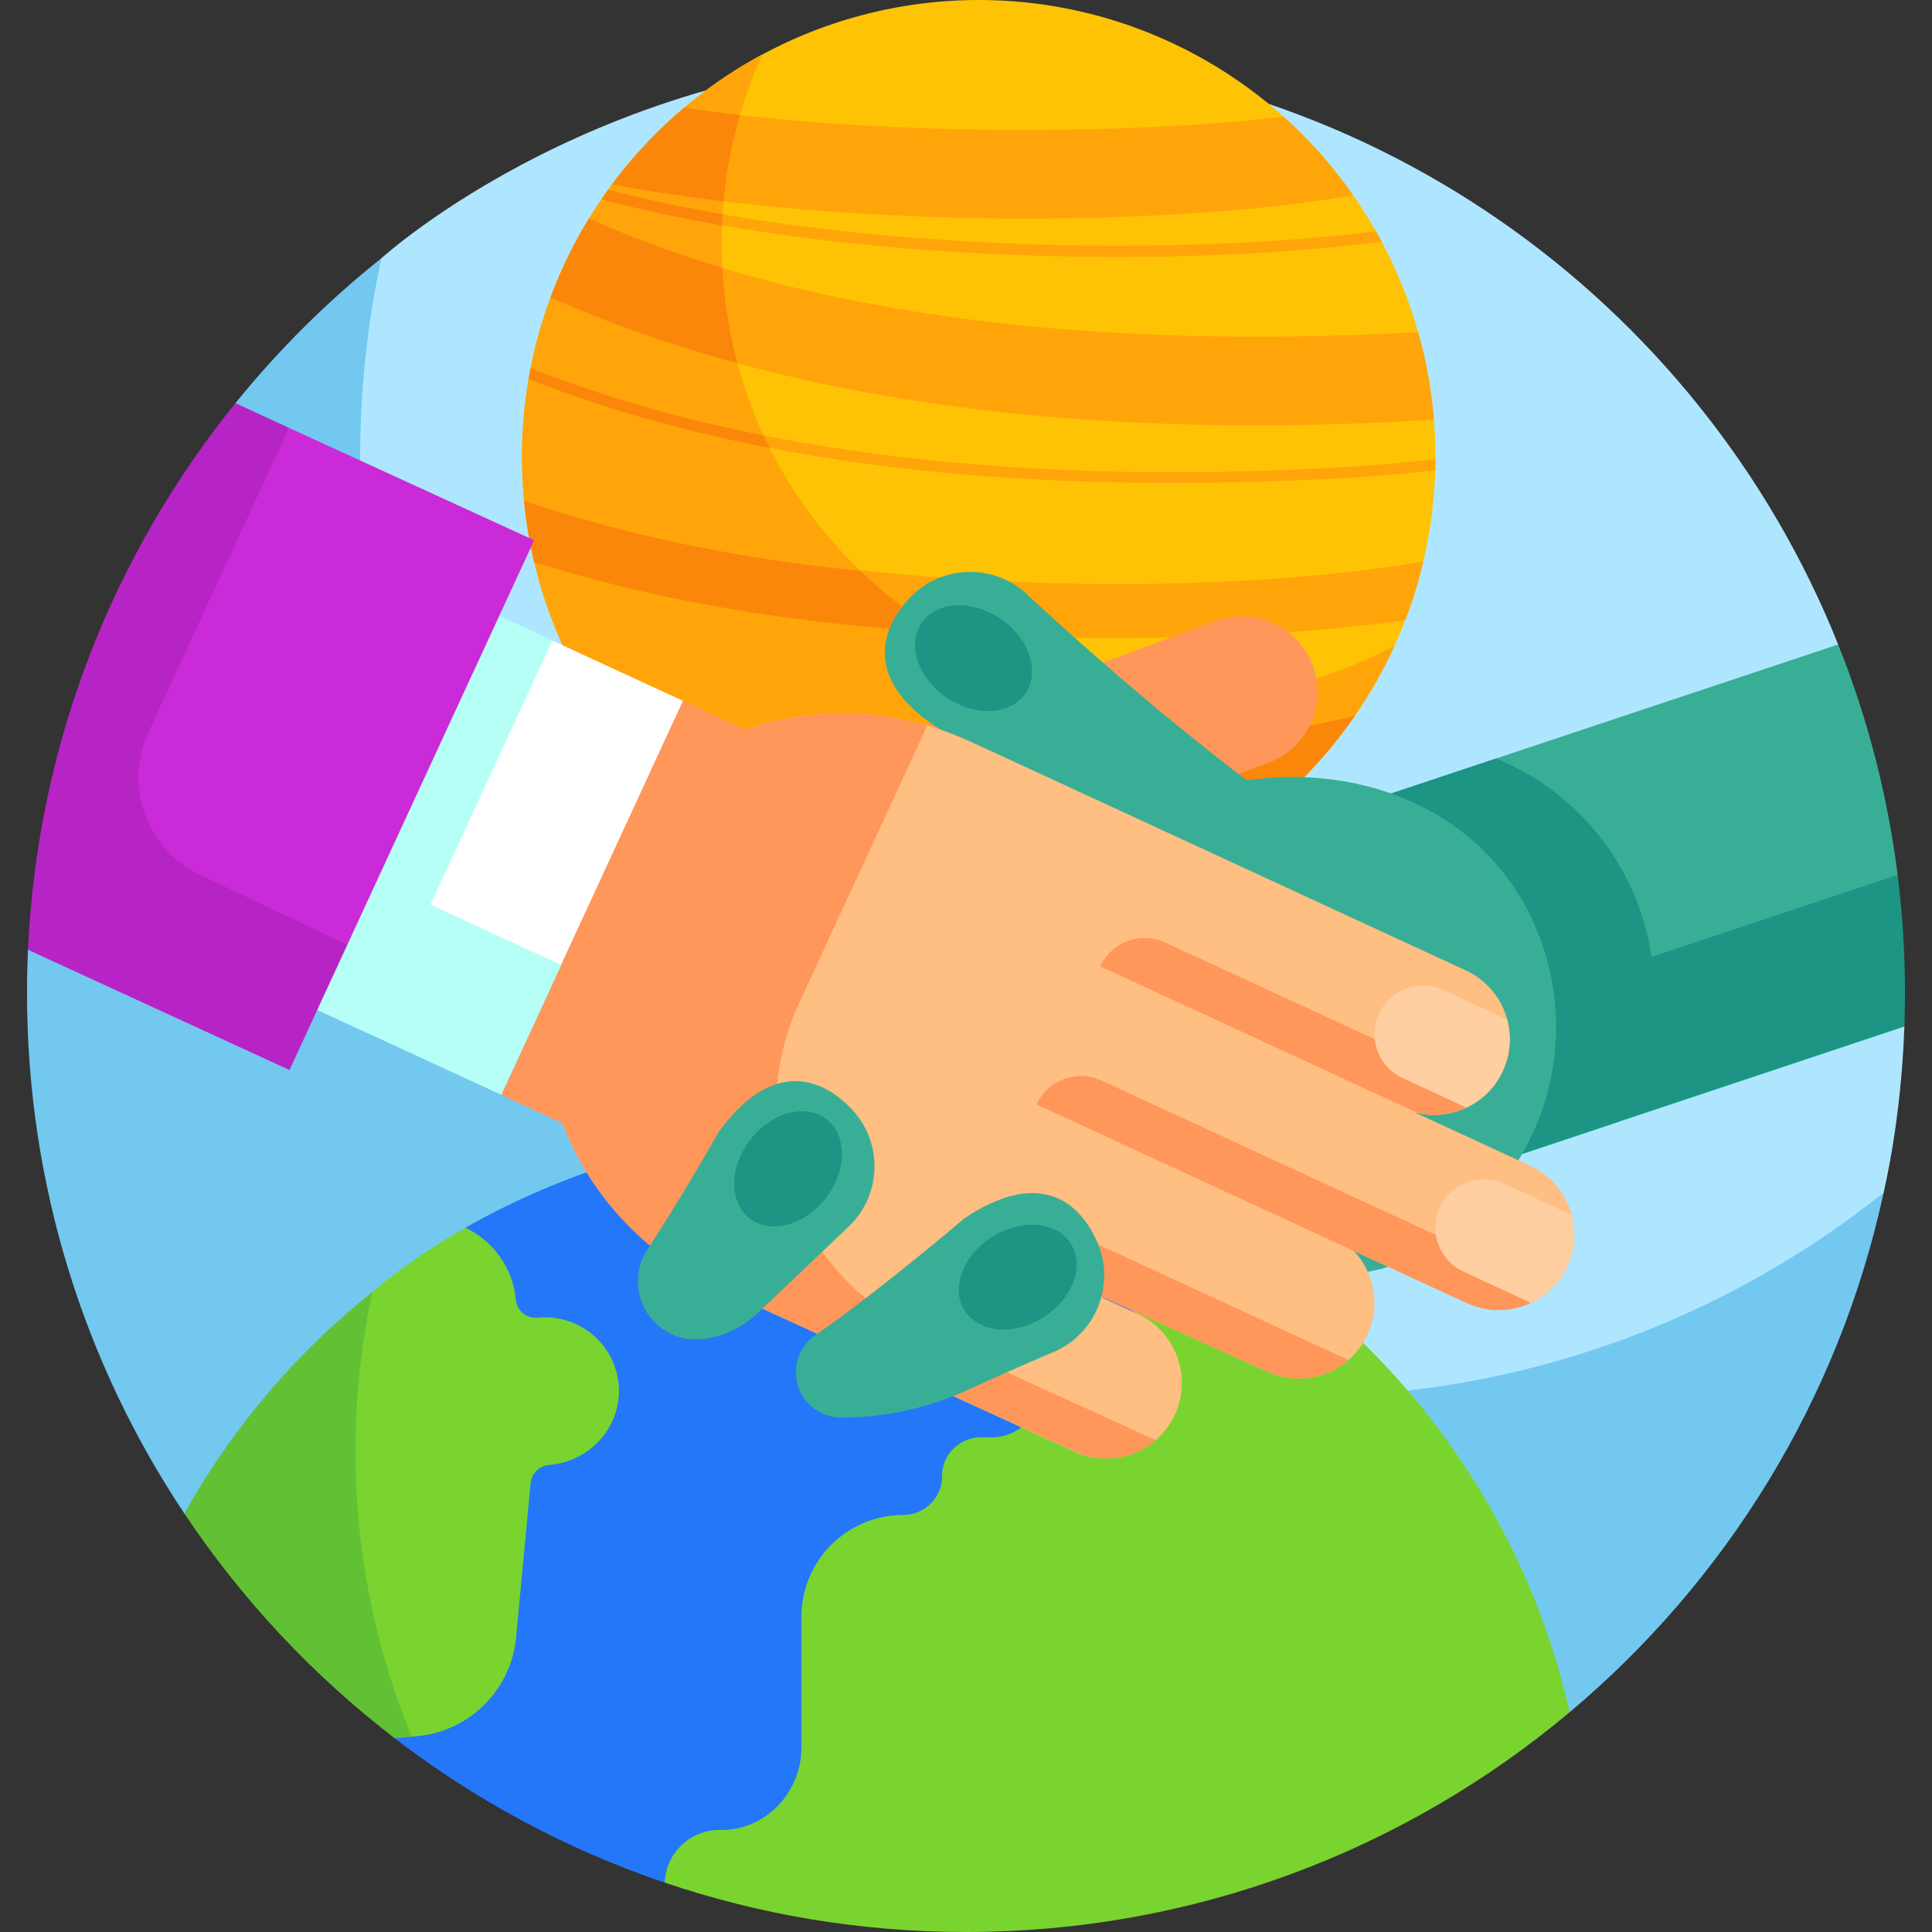 <svg id="fi_4625360" enable-background="new 0 0 510 510" height="512" viewBox="0 0 510 510"
  width="512" xmlns="http://www.w3.org/2000/svg">
  <rect x="0" y="0" width="510" height="510" fill="#333333" stroke="none"/>
  <g>
    <g>
      <path
        d="m485.233 170.127c-36.533-91.341-125.848-155.866-230.233-155.866-95.387 0-154.146 53.804-154.308 53.895 0 0-2.443 3.049-2.9 5.076-3.711 16.475-7.179 38.554-7.179 54.666 0 136.895 115.442 247.842 252.337 247.842 52.715 0 111.364-25.265 150.616-55.642.878-.679 3.664-5.246 3.664-5.246.155-.949 4.583-18.615 5.481-43.881z"
        fill="#afe6ff"></path>
      <path
        d="m342.929 368.743c-136.894 0-247.869-110.975-247.869-247.869 0-18.094 1.951-35.725 5.633-52.717-14.198 11.311-27.127 24.147-38.539 38.262l-54.765 144.303c-.171 3.781-.258 7.585-.258 11.408 0 50.82 15.294 98.067 41.53 137.391l365.701 52.449c41.126-34.531 70.987-82.269 82.869-137.119-42.341 33.727-95.963 53.892-154.302 53.892z"
        fill="#73c8f0"></path>
    </g>
    <g>
      <circle cx="258.35" cy="120.567" fill="#ffc305" r="120.567"></circle>
      <path
        d="m190.516 64.131c0-17.746 3.836-34.595 10.72-49.767-37.777 20.359-63.453 60.28-63.453 106.202 0 66.587 53.98 120.567 120.567 120.567 48.841 0 90.898-29.043 109.846-70.8-79.392 42.786-177.68-14.402-177.68-106.202z"
        fill="#ffa50a"></path>
      <path
        d="m363.235 61.076c-53.604 6.686-140.296 5.337-202.698-11.002-.607.841-1.204 1.689-1.79 2.546 62.021 16.464 149.115 18.496 205.998 11.198-.492-.921-.995-1.836-1.51-2.742z"
        fill="#ffa50a"></path>
      <path
        d="m190.614 59.497c.037-.984.085-1.964.145-2.942-10.503-1.825-20.645-3.974-30.213-6.479-.11.152-.223.302-.332.454-.338.473-.672.949-1.004 1.427-.153.22-.301.443-.452.665 10.039 2.665 20.74 4.945 31.856 6.875z"
        fill="#fa870a"></path>
      <path
        d="m161.535 48.705c63.58 11.842 147.978 11.128 195.687 2.86-5.322-7.611-11.498-14.579-18.393-20.765-40.876 4.926-109.733 5.077-158.182-2.414-7.123 6.011-13.543 12.829-19.112 20.319z"
        fill="#ffa50a"></path>
      <path
        d="m191.019 53.155c.708-7.841 2.167-15.464 4.304-22.799-5.051-.586-9.957-1.24-14.667-1.968-6.957 5.87-13.459 12.715-19.109 20.319 9.427 1.755 19.318 3.228 29.472 4.448z"
        fill="#fa870a"></path>
      <path
        d="m375.725 148.224c-61.887 10.572-166.277 8.125-237.382-16.047.526 5.505 1.421 10.902 2.662 16.165 76.649 24.383 179.946 22.575 229.967 15.333 1.915-5 3.51-10.157 4.753-15.451z"
        fill="#ffa50a"></path>
      <path
        d="m248.072 166.935c-7.56-4.644-14.566-10.099-20.903-16.242-30.105-2.978-59.956-8.701-88.827-18.516.258 2.695.606 5.364 1.038 8.004.019.118.039.235.058.352.439 2.632.959 5.237 1.566 7.809 28.187 8.967 62.391 15.842 107.068 18.593z"
        fill="#fa870a"></path>
      <path
        d="m161.297 192.101c4.457 6.038 9.466 11.642 14.949 16.744 58.084 7.113 127.642 5.029 166.063-1.762 5.696-5.528 10.846-11.613 15.365-18.168-51.938 13.179-142.368 11.904-196.377 3.186z"
        fill="#fa870a"></path>
      <path
        d="m378.522 110.807c-.637-7.946-2.04-15.675-4.143-23.111-71.054 3.863-153.488-.636-218.901-30.033-4.023 6.566-7.434 13.546-10.156 20.862 71.008 31.524 155.96 36.997 233.2 32.282z"
        fill="#ffa50a"></path>
      <path
        d="m194.659 95.894c-2.15-8.009-3.499-16.421-3.954-25.174-12.148-3.673-23.944-7.986-35.224-13.056-3.86 6.266-7.371 13.397-10.149 20.865 15.828 7.027 32.352 12.751 49.327 17.365z"
        fill="#fa870a"></path>
      <path
        d="m353.742 123.358c-69.856 4.006-148.931-.425-213.678-26.21-.189.961-.367 1.925-.533 2.894 63.962 25.335 138.555 29.625 206.965 26.599 10.796-.477 21.609-1.246 32.362-2.488.028-.974.044-1.951.049-2.93-8.365.974-16.768 1.654-25.165 2.135z"
        fill="#ffa50a"></path>
      <path
        d="m203.169 118.249c-.552-1.098-1.09-2.206-1.61-3.326-21.358-4.24-42.068-10.039-61.485-17.771-.067.342-.135.684-.199 1.027-.116.615-.234 1.229-.341 1.848-.001.005-.001.01-.002.015 20.318 8.048 41.711 13.966 63.637 18.207z"
        fill="#fa870a"></path>
    </g>
    <g>
      <path
        d="m221.454 298.027c-43.499 0-77.452 14.022-98.586 26.053l-1.458 1.14c-19.093 14.931-30.697 37.616-31.111 61.851-.009.552-.014 1.095-.014 1.631 0 24.441 4.612 47.846 12.995 69.454 21.52 16.681 45.861 29.896 72.186 38.809l58.091-17.701 117.282-133.05c-34.683-30.023-79.913-48.187-129.385-48.187z"
        fill="#2477f9"></path>
      <path
        d="m350.838 346.215h-56.358c-10.981 0-19.861 8.967-19.757 19.913.057 7.286-5.644 13.297-12.93 13.297h-2.815c-4.551 0-8.609 3.01-9.867 7.167-.055.182-.098.368-.143.553-.03.128-.066.253-.091.383-.041.212-.068.43-.095.647-.013.108-.034.215-.044.324-.029.33-.044.663-.038 1.002.089 5.729-4.529 10.402-10.238 10.402-.147 0-.296.005-.446.011-14.65.239-26.455 12.182-26.455 26.89v34.517c0 11.882-9.535 21.938-21.415 21.75-7.903-.125-14.382 6.092-14.68 13.893 24.965 8.453 51.714 13.036 79.534 13.036 60.379 0 116.103-21.708 159.361-58.029-9.466-41.831-32.19-78.633-63.523-105.756z"
        fill="#7ad42f"></path>
      <path
        d="m163.328 365.79c-.82-10.939-10.466-19.008-21.326-17.947-2.911.285-5.552-1.758-5.822-4.67-.795-8.572-6.083-15.633-13.312-19.091-15.842 9.019-24.487 16.918-24.542 16.949-2.085 1.661-3.993 3.512-5.743 5.52v95.185c4.761 2.851 10.234 16.311 16.108 16.709l1.587-.155c13.772-1.348 24.655-12.27 25.954-26.046l3.838-40.715c.24-2.545 2.251-4.562 4.795-4.81l.465-.045c10.615-1.036 18.794-10.249 17.998-20.884z"
        fill="#7ad42f"></path>
      <path
        d="m98.326 341.031c-20.118 16.027-37.043 35.893-49.665 58.49 15.15 22.708 33.95 42.774 55.56 59.36l4.484-.439c-9.577-23.224-14.873-48.665-14.873-75.347 0-14.437 1.557-28.505 4.494-42.064z"
        fill="#62c034"></path>
    </g>
    <g>
      <path
        d="m334.729 201.413-143.42 52.793-13.793-37.471 143.42-52.793c10.347-3.809 21.823 1.492 25.632 11.839 3.809 10.347-1.491 21.823-11.839 25.632z"
        fill="#ff965a"></path>
      <path
        d="m500.925 230.936c-2.665-21.221-8.012-41.608-15.693-60.809l-127.59 42.518 31.994 96.007 98.165-61.052z"
        fill="#39ae96"></path>
      <path
        d="m502.869 262.131c0-10.566-.661-20.977-1.944-31.194l-123.475 41.147 12.186 36.569 113.075-37.681c.102-2.855.158-5.806.158-8.841z"
        fill="#1c9585"></path>
      <path
        d="m389.637 308.652-31.994-96.007 37.299-12.429c17.488 7.178 31.874 21.627 38.32 40.969 6.312 18.943 3.722 38.701-5.487 54.759z"
        fill="#1c9585"></path>
      <g>
        <path
          d="m407.294 249.838c-11.748-35.255-48.874-50.814-85.107-42.562-36.665 8.35-49.77 21.242-59.121 24.358-34.755 11.582-88.532 17.549-88.532 17.549-9.859 1.301-16.796 10.349-15.495 20.208 1.314 9.862 7.991 18.675 26.176 12.854 0 0 95.814-44.007 102.028-17.188 2.863 12.355-51.531 29.411-92.668 40.452h142.137c15.288 0 16.287 22.116 3.074 25.093-.682 3.563-1.391 7.123-2.046 10.692 8.923-2.371 17.919-4.49 26.979-6.347.009-.002.014-.003.014-.003 35.253-11.748 54.309-49.851 42.561-85.106z"
          fill="#39ae96"></path>
        <ellipse cx="179.305" cy="265.731" fill="#62c034" rx="13.908" ry="10.578"
          transform="matrix(.949 -.316 .316 .949 -74.814 70.317)"></ellipse>
      </g>
      <g>
        <path
          d="m319.464 233.665c-29.263-21.438-70.962-40.922-70.962-40.922-19.795-12.35-16.856-25.537-8.702-34.555 8.161-9.004 22.076-9.687 31.079-1.526 0 0 48.056 45.409 86.314 68.652.376.228.772.449 1.18.668z"
          fill="#39ae96"></path>
        <ellipse cx="256.879" cy="173.762" fill="#1c9585" rx="12.596" ry="16.561"
          transform="matrix(.557 -.831 .831 .557 -30.476 290.411)"></ellipse>
      </g>
      <g fill="#ffbe82">
        <path
          d="m370.195 292.452-138.744-64.082 26.899-31.552 128.587 59.385c10.01 4.623 14.377 16.486 9.753 26.496-4.623 10.009-16.485 14.376-26.495 9.753z"></path>
        <path
          d="m370.195 292.452-138.744-64.082 23.551-33.099 131.936 60.931c10.01 4.623 14.377 16.486 9.753 26.496-4.624 10.01-16.486 14.377-26.496 9.754z"></path>
        <path
          d="m387.247 344.007-138.744-64.082 16.743-36.25 138.744 64.082c10.01 4.623 14.377 16.486 9.753 26.496-4.623 10.011-16.486 14.378-26.496 9.754z"></path>
        <path
          d="m334.488 362.051-127.962-57.836 16.743-36.25 127.962 57.836c10.01 4.623 14.377 16.486 9.753 26.496-4.623 10.011-16.486 14.378-26.496 9.754z"></path>
        <path
          d="m283.605 383.154-97.637-44.754 16.743-36.25 97.637 44.754c10.01 4.623 14.377 16.486 9.753 26.496-4.623 10.011-16.486 14.377-26.496 9.754z"></path>
        <path
          d="m283.605 383.154-97.637-44.754 16.743-36.25 97.637 44.754c10.01 4.623 14.377 16.486 9.753 26.496-4.623 10.011-16.486 14.377-26.496 9.754z"></path>
        <path
          d="m255.797 195.632 86.298 39.859-67.836 142.234-85.087-37.844c-39.833-18.398-57.21-65.603-38.812-105.436 18.399-39.835 65.604-57.211 105.437-38.813z"></path>
      </g>
      <path
        d="m242.924 351.858c-32.861-15.225-47.179-54.191-31.992-87.071l33.84-73.265c-16.118-4.733-32.859-4.101-48.028 1.098l-16.466-7.605-48.036 104.002 16.204 7.484c6.791 17.497 19.74 32.621 37.561 41.817l-.037.081 97.814 44.759c7.318 3.38 15.614 1.939 21.36-2.983z"
        fill="#ff965a"></path>
      <path d="m148.073 254.739-40.421-12.659 38.107-73.009 34.518 15.944z" fill="#fff"></path>
      <path d="m88.298 241.601h54.364v37.758h-54.364z" fill="#b6fff6"
        transform="matrix(.908 .419 -.419 .908 119.865 -24.417)"></path>
      <path d="m106.152 160.366h16.341v114.56h-16.341z" fill="#b6fff6"
        transform="matrix(.908 .419 -.419 .908 101.797 -27.879)"></path>
      <path d="m91.689 249.392-73.999-22.091 58.607-114.351 64.711 29.663z" fill="#cb2ad8"></path>
      <path
        d="m76.416 282.46 15.274-33.068-38.634-18.323c-14.254-6.584-20.472-23.475-13.888-37.729l37.13-80.389-14.144-6.533c-32.178 39.797-52.292 89.753-54.765 144.304z"
        fill="#b624c6"></path>
      <path
        d="m274.101 321.231c-6.322-2.92-13.777-.275-16.892 5.892l77.28 34.929c7.344 3.392 15.675 1.93 21.423-3.035z"
        fill="#ff965a"></path>
      <path
        d="m409.583 340.127-118.855-54.896c-6.462-2.985-14.12-.166-17.104 6.296l113.624 52.48c7.744 3.577 16.583 1.755 22.335-3.88z"
        fill="#ff965a"></path>
      <path
        d="m290.454 255.087 83.876 38.74c6.777 1.478 13.807-.712 18.564-5.622l-85.336-39.415c-6.461-2.983-14.119-.164-17.104 6.297z"
        fill="#ff965a"></path>
      <path
        d="m364.012 267.605c-2.965 6.42-.165 14.028 6.255 16.994l16.829 7.773c4.089-1.93 7.551-5.247 9.595-9.673 2.044-4.426 2.325-9.212 1.144-13.576l-16.829-7.773c-6.42-2.966-14.028-.165-16.994 6.255z"
        fill="#ffcea1"></path>
      <path
        d="m380.064 318.698c-2.965 6.42-.165 14.029 6.255 16.994l17.83 8.235c4.089-1.93 7.551-5.247 9.595-9.673s2.325-9.212 1.143-13.576l-17.83-8.235c-6.42-2.966-14.028-.165-16.993 6.255z"
        fill="#ffcea1"></path>
      <g>
        <path
          d="m289.629 327.825c-4.9-11.127-15.735-19.198-35.095-6.176 0 0-22.587 19.25-39.301 30.802-3.557 2.458-5.495 6.65-5.083 10.953.587 6.129 5.736 10.808 11.892 10.808 11.502 0 22.876-2.478 33.329-7.277 13.596-6.242 22.952-10.119 22.952-10.119 11.127-4.884 16.19-17.863 11.306-28.991z"
          fill="#39ae96"></path>
        <ellipse cx="268.436" cy="337.049" fill="#1c9585" rx="16.561" ry="12.596"
          transform="matrix(.848 -.531 .531 .848 -137.956 193.851)"></ellipse>
      </g>
      <g>
        <path
          d="m224.688 292.622c-8.442-8.75-21.398-12.58-35.068 6.327 0 0-7.679 13.88-18.751 30.955-2.213 3.412-2.987 7.566-2.144 11.544 1.674 7.893 9.172 13.142 17.161 12.015 5.287-.746 10.21-3.124 14.08-6.802l24.127-22.929c8.755-8.425 9.022-22.354.595-31.11z"
          fill="#39ae96"></path>
        <ellipse cx="207.986" cy="308.599" fill="#1c9585" rx="16.561" ry="12.596"
          transform="matrix(.612 -.791 .791 .612 -163.359 284.208)"></ellipse>
      </g>
    </g>
  </g>
</svg>